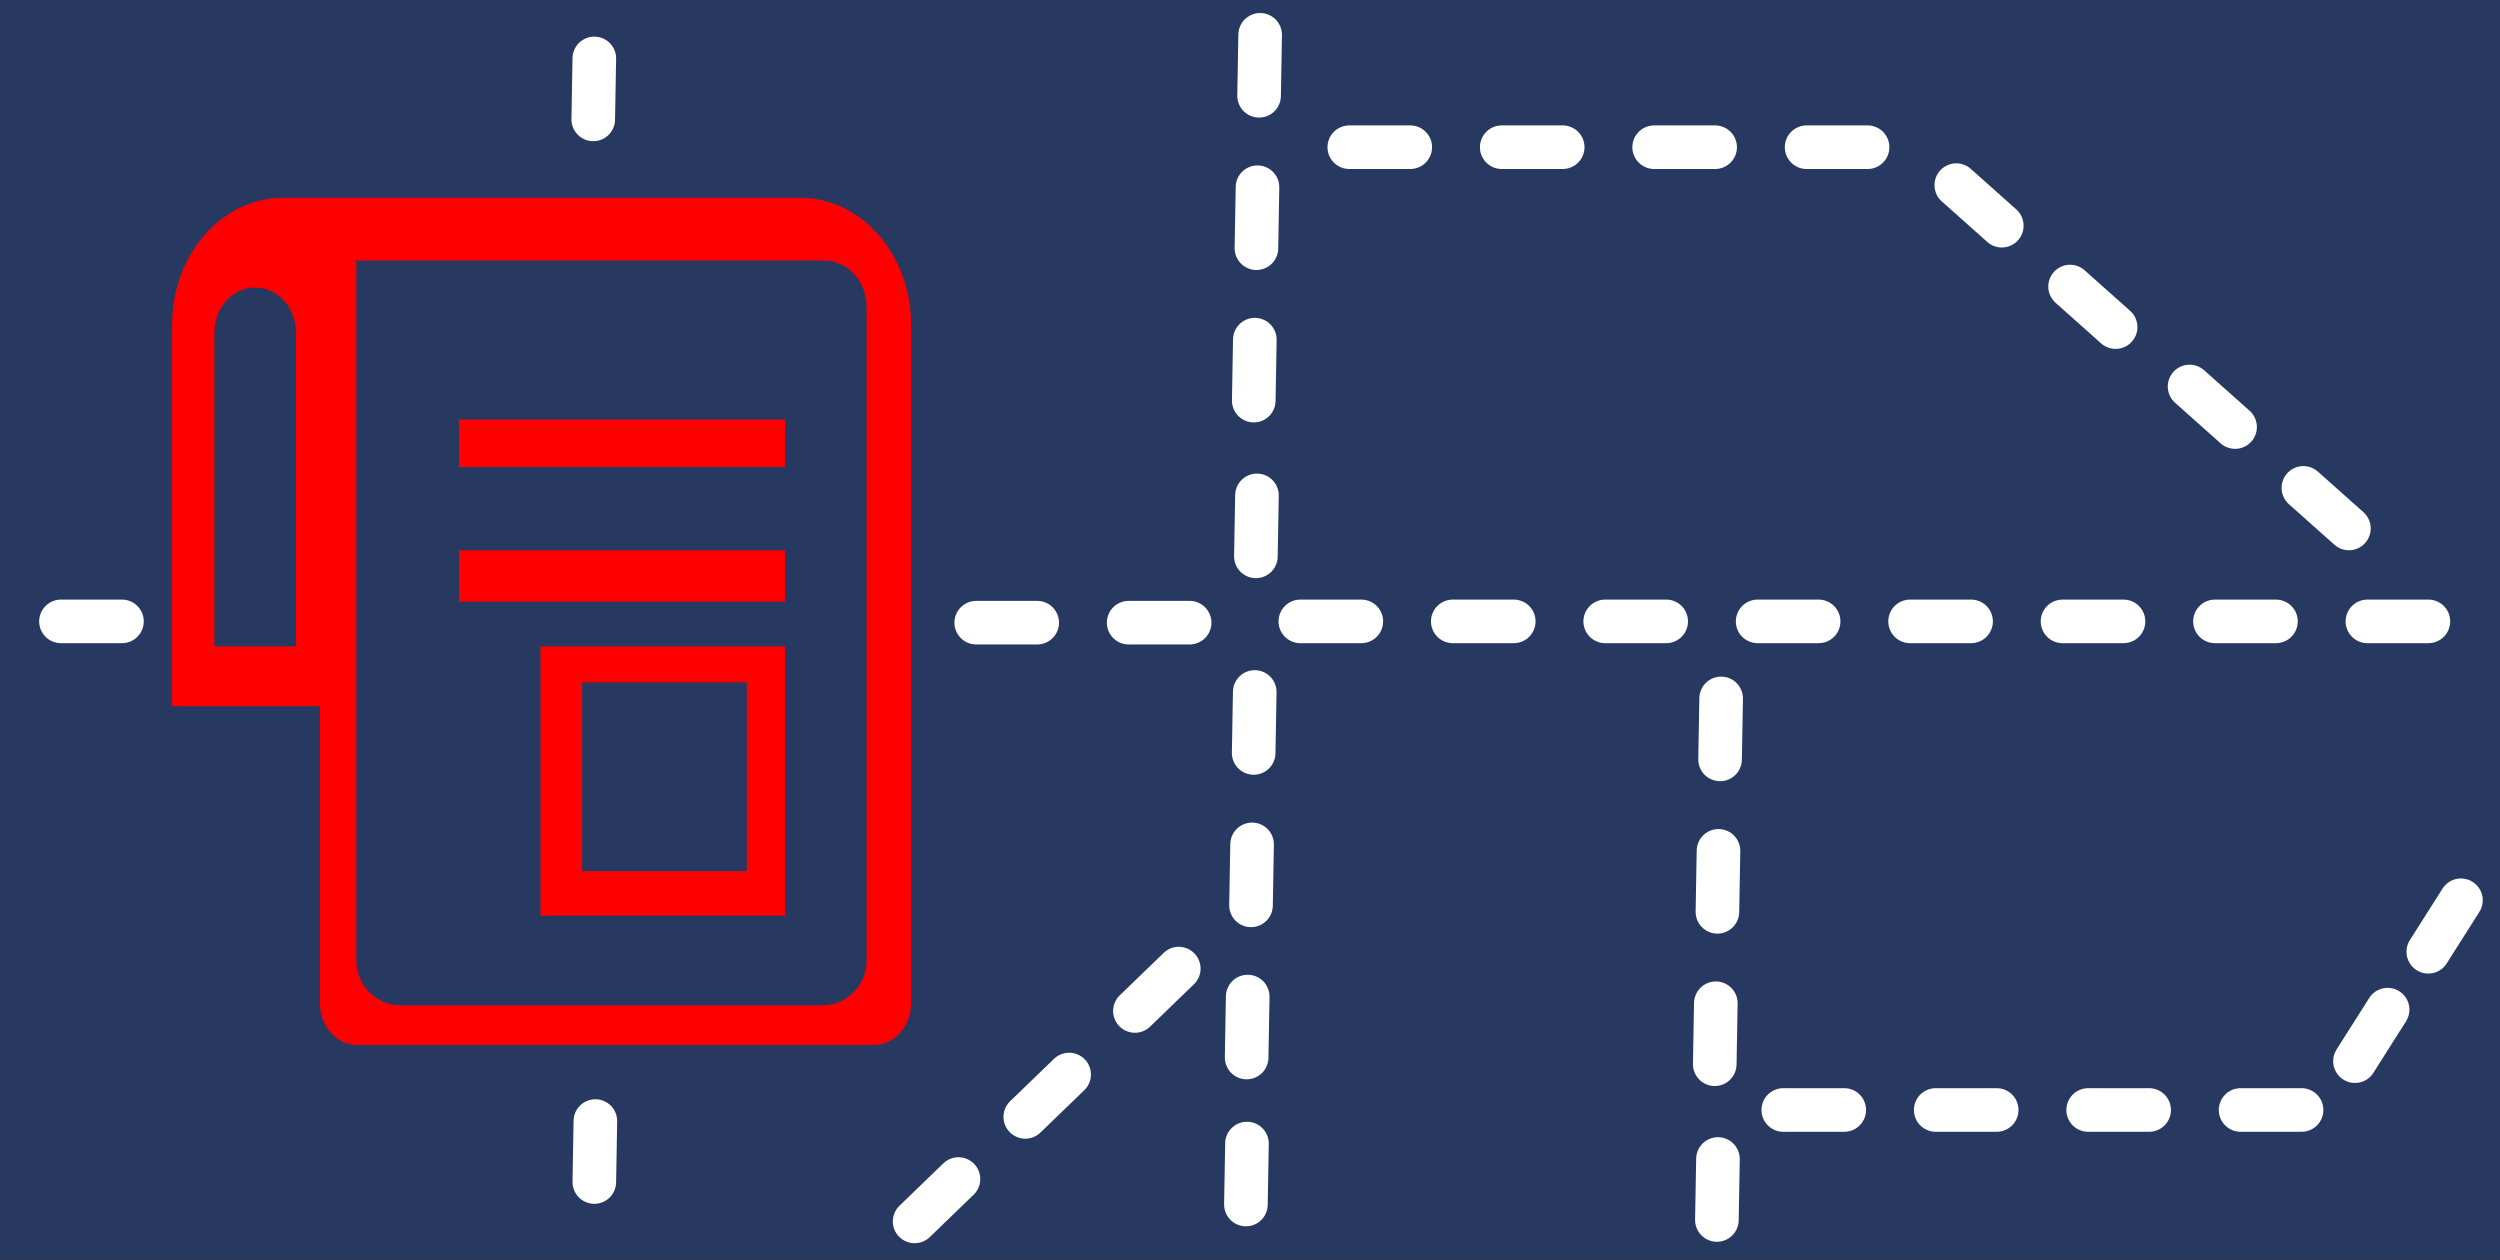 <?xml version="1.0" encoding="UTF-8" standalone="no"?>
<!DOCTYPE svg PUBLIC "-//W3C//DTD SVG 1.1//EN" "http://www.w3.org/Graphics/SVG/1.1/DTD/svg11.dtd">
<!-- Created with Vectornator (http://vectornator.io/) -->
<svg stroke-miterlimit="10" style="fill-rule:nonzero;clip-rule:evenodd;stroke-linecap:round;stroke-linejoin:round;" version="1.1" viewBox="0 0 1640 826.539" xml:space="preserve" xmlns="http://www.w3.org/2000/svg" xmlns:vectornator="http://vectornator.io" xmlns:xlink="http://www.w3.org/1999/xlink">
<rect x="0" y="0" width="1640" height="826.539" fill="#333333" stroke="none"/>
<defs/>
<clipPath id="ArtboardFrame">
<rect height="826.539" width="1640" x="0" y="0"/>
</clipPath>
<g clip-path="url(#ArtboardFrame)" id="Calque-1" vectornator:layerName="Calque 1">
<path d="M0.013-1.434L1640.75-1.434L1640.75 826.286L0.013 826.286L0.013-1.434Z" fill="#273961" fill-rule="nonzero" opacity="1" stroke="none"/>
<path d="M233.752 170.92L233.752 630.264C233.752 646.432 246.858 659.538 263.026 659.538L539.224 659.538C555.391 659.538 568.498 646.432 568.498 630.264L568.498 201.459C568.498 184.593 556.008 170.92 540.602 170.92C540.602 170.92 233.752 170.92 233.752 170.92ZM185.595 129.751L524.981 129.751C565.147 129.751 597.707 167.074 597.707 213.114L597.707 657.715C597.707 673.061 586.854 685.502 573.465 685.502L234.079 685.502C220.69 685.502 209.837 673.061 209.837 657.715L209.837 463.202L112.869 463.202L112.869 213.114C112.869 167.074 145.43 129.751 185.595 129.751ZM194.127 424.077L194.127 218.049C194.127 201.794 182.155 188.616 167.386 188.616C152.617 188.616 140.645 201.794 140.645 218.049L140.645 424.077L194.127 424.077ZM515.016 600.673L354.571 600.673L354.571 424.077L515.016 424.077L515.016 600.673ZM381.849 447.641L381.849 571.506L489.923 571.506L489.923 447.641L381.849 447.641M301.09 377.029L301.09 361.041L515.016 361.041L515.016 394.645L301.09 394.645L301.09 377.029M301.09 289.797L301.09 275.208L515.016 275.208L515.016 306.347L301.09 306.347L301.09 289.797" fill="#ff0000" fill-rule="nonzero" opacity="1" stroke="none"/>
<path d="M640.402 408.469L680.402 408.469" fill="none" opacity="1" stroke="#ffffff" stroke-linecap="round" stroke-linejoin="round" stroke-width="28.601"/>
<path d="M740.402 408.469L780.402 408.469" fill="none" opacity="1" stroke="#ffffff" stroke-linecap="round" stroke-linejoin="round" stroke-width="28.601"/>
<path d="M853.025 407.627L893.025 407.627" fill="none" opacity="1" stroke="#ffffff" stroke-linecap="round" stroke-linejoin="round" stroke-width="28.601"/>
<path d="M953.025 407.627L993.025 407.627" fill="none" opacity="1" stroke="#ffffff" stroke-linecap="round" stroke-linejoin="round" stroke-width="28.601"/>
<path d="M1053.02 407.627L1093.02 407.627" fill="none" opacity="1" stroke="#ffffff" stroke-linecap="round" stroke-linejoin="round" stroke-width="28.601"/>
<path d="M1153.02 407.627L1193.02 407.627" fill="none" opacity="1" stroke="#ffffff" stroke-linecap="round" stroke-linejoin="round" stroke-width="28.601"/>
<path d="M1253.02 407.627L1293.02 407.627" fill="none" opacity="1" stroke="#ffffff" stroke-linecap="round" stroke-linejoin="round" stroke-width="28.601"/>
<path d="M1353.02 407.627L1393.02 407.627" fill="none" opacity="1" stroke="#ffffff" stroke-linecap="round" stroke-linejoin="round" stroke-width="28.601"/>
<path d="M1453.02 407.627L1493.02 407.627" fill="none" opacity="1" stroke="#ffffff" stroke-linecap="round" stroke-linejoin="round" stroke-width="28.601"/>
<path d="M1553.02 407.627L1593.02 407.627" fill="none" opacity="1" stroke="#ffffff" stroke-linecap="round" stroke-linejoin="round" stroke-width="28.601"/>
<path d="M1124.88 698.128L1125.58 658.134" fill="none" opacity="1" stroke="#ffffff" stroke-linecap="round" stroke-linejoin="round" stroke-width="28.601"/>
<path d="M1126.63 598.144L1127.33 558.15" fill="none" opacity="1" stroke="#ffffff" stroke-linecap="round" stroke-linejoin="round" stroke-width="28.601"/>
<path d="M1128.37 498.159L1129.07 458.165" fill="none" opacity="1" stroke="#ffffff" stroke-linecap="round" stroke-linejoin="round" stroke-width="28.601"/>
<path d="M817.798 693.729L818.496 653.735" fill="none" opacity="1" stroke="#ffffff" stroke-linecap="round" stroke-linejoin="round" stroke-width="28.601"/>
<path d="M820.667 593.912L821.365 553.918" fill="none" opacity="1" stroke="#ffffff" stroke-linecap="round" stroke-linejoin="round" stroke-width="28.601"/>
<path d="M822.412 493.927L823.11 453.933" fill="none" opacity="1" stroke="#ffffff" stroke-linecap="round" stroke-linejoin="round" stroke-width="28.601"/>
<path d="M1126.28 800.301L1126.98 760.307" fill="none" opacity="1" stroke="#ffffff" stroke-linecap="round" stroke-linejoin="round" stroke-width="28.601"/>
<path d="M1169.83 728.146L1209.83 728.146" fill="none" opacity="1" stroke="#ffffff" stroke-linecap="round" stroke-linejoin="round" stroke-width="28.601"/>
<path d="M1269.83 728.146L1309.83 728.146" fill="none" opacity="1" stroke="#ffffff" stroke-linecap="round" stroke-linejoin="round" stroke-width="28.601"/>
<path d="M1369.83 728.146L1409.83 728.146" fill="none" opacity="1" stroke="#ffffff" stroke-linecap="round" stroke-linejoin="round" stroke-width="28.601"/>
<path d="M1469.83 728.146L1509.83 728.146" fill="none" opacity="1" stroke="#ffffff" stroke-linecap="round" stroke-linejoin="round" stroke-width="28.601"/>
<path d="M1544.86 696.119L1566.28 662.338" fill="none" opacity="1" stroke="#ffffff" stroke-linecap="round" stroke-linejoin="round" stroke-width="28.601"/>
<path d="M389.17 78.318L389.868 38.324" fill="none" opacity="1" stroke="#ffffff" stroke-linecap="round" stroke-linejoin="round" stroke-width="28.601"/>
<path d="M389.868 775.403L390.566 735.409" fill="none" opacity="1" stroke="#ffffff" stroke-linecap="round" stroke-linejoin="round" stroke-width="28.601"/>
<path d="M1387.85 214.575L1357.98 187.967" fill="none" opacity="1" stroke="#ffffff" stroke-linecap="round" stroke-linejoin="round" stroke-width="28.601"/>
<path d="M1313.18 148.054L1283.32 121.446" fill="none" opacity="1" stroke="#ffffff" stroke-linecap="round" stroke-linejoin="round" stroke-width="28.601"/>
<path d="M1540.89 346.662L1511.02 320.054" fill="none" opacity="1" stroke="#ffffff" stroke-linecap="round" stroke-linejoin="round" stroke-width="28.601"/>
<path d="M1466.22 280.141L1436.36 253.533" fill="none" opacity="1" stroke="#ffffff" stroke-linecap="round" stroke-linejoin="round" stroke-width="28.601"/>
<path d="M885.13 96.565L925.13 96.565" fill="none" opacity="1" stroke="#ffffff" stroke-linecap="round" stroke-linejoin="round" stroke-width="28.601"/>
<path d="M985.13 96.565L1025.13 96.565" fill="none" opacity="1" stroke="#ffffff" stroke-linecap="round" stroke-linejoin="round" stroke-width="28.601"/>
<path d="M1085.13 96.565L1125.13 96.565" fill="none" opacity="1" stroke="#ffffff" stroke-linecap="round" stroke-linejoin="round" stroke-width="28.601"/>
<path d="M1185.13 96.565L1225.13 96.565" fill="none" opacity="1" stroke="#ffffff" stroke-linecap="round" stroke-linejoin="round" stroke-width="28.601"/>
<path d="M40 407.627L80 407.627" fill="none" opacity="1" stroke="#ffffff" stroke-linecap="round" stroke-linejoin="round" stroke-width="28.601"/>
<path d="M822.469 262.798L823.167 222.804" fill="none" opacity="1" stroke="#ffffff" stroke-linecap="round" stroke-linejoin="round" stroke-width="28.601"/>
<path d="M824.214 162.813L824.913 122.819" fill="none" opacity="1" stroke="#ffffff" stroke-linecap="round" stroke-linejoin="round" stroke-width="28.601"/>
<path d="M825.96 62.828L826.658 22.835" fill="none" opacity="1" stroke="#ffffff" stroke-linecap="round" stroke-linejoin="round" stroke-width="28.601"/>
<path d="M823.865 364.971L824.564 324.977" fill="none" opacity="1" stroke="#ffffff" stroke-linecap="round" stroke-linejoin="round" stroke-width="28.601"/>
<path d="M1592.95 624.356L1614.37 590.575" fill="none" opacity="1" stroke="#ffffff" stroke-linecap="round" stroke-linejoin="round" stroke-width="28.601"/>
<path d="M817.317 790.161L818.015 750.167" fill="none" opacity="1" stroke="#ffffff" stroke-linecap="round" stroke-linejoin="round" stroke-width="28.601"/>
<path d="M599.994 801.242L628.762 773.449" fill="none" opacity="1" stroke="#ffffff" stroke-linecap="round" stroke-linejoin="round" stroke-width="28.601"/>
<path d="M672.589 732.673L701.357 704.881" fill="none" opacity="1" stroke="#ffffff" stroke-linecap="round" stroke-linejoin="round" stroke-width="28.601"/>
<path d="M744.508 663.192L773.276 635.399" fill="none" opacity="1" stroke="#ffffff" stroke-linecap="round" stroke-linejoin="round" stroke-width="28.601"/>
</g>
</svg>
